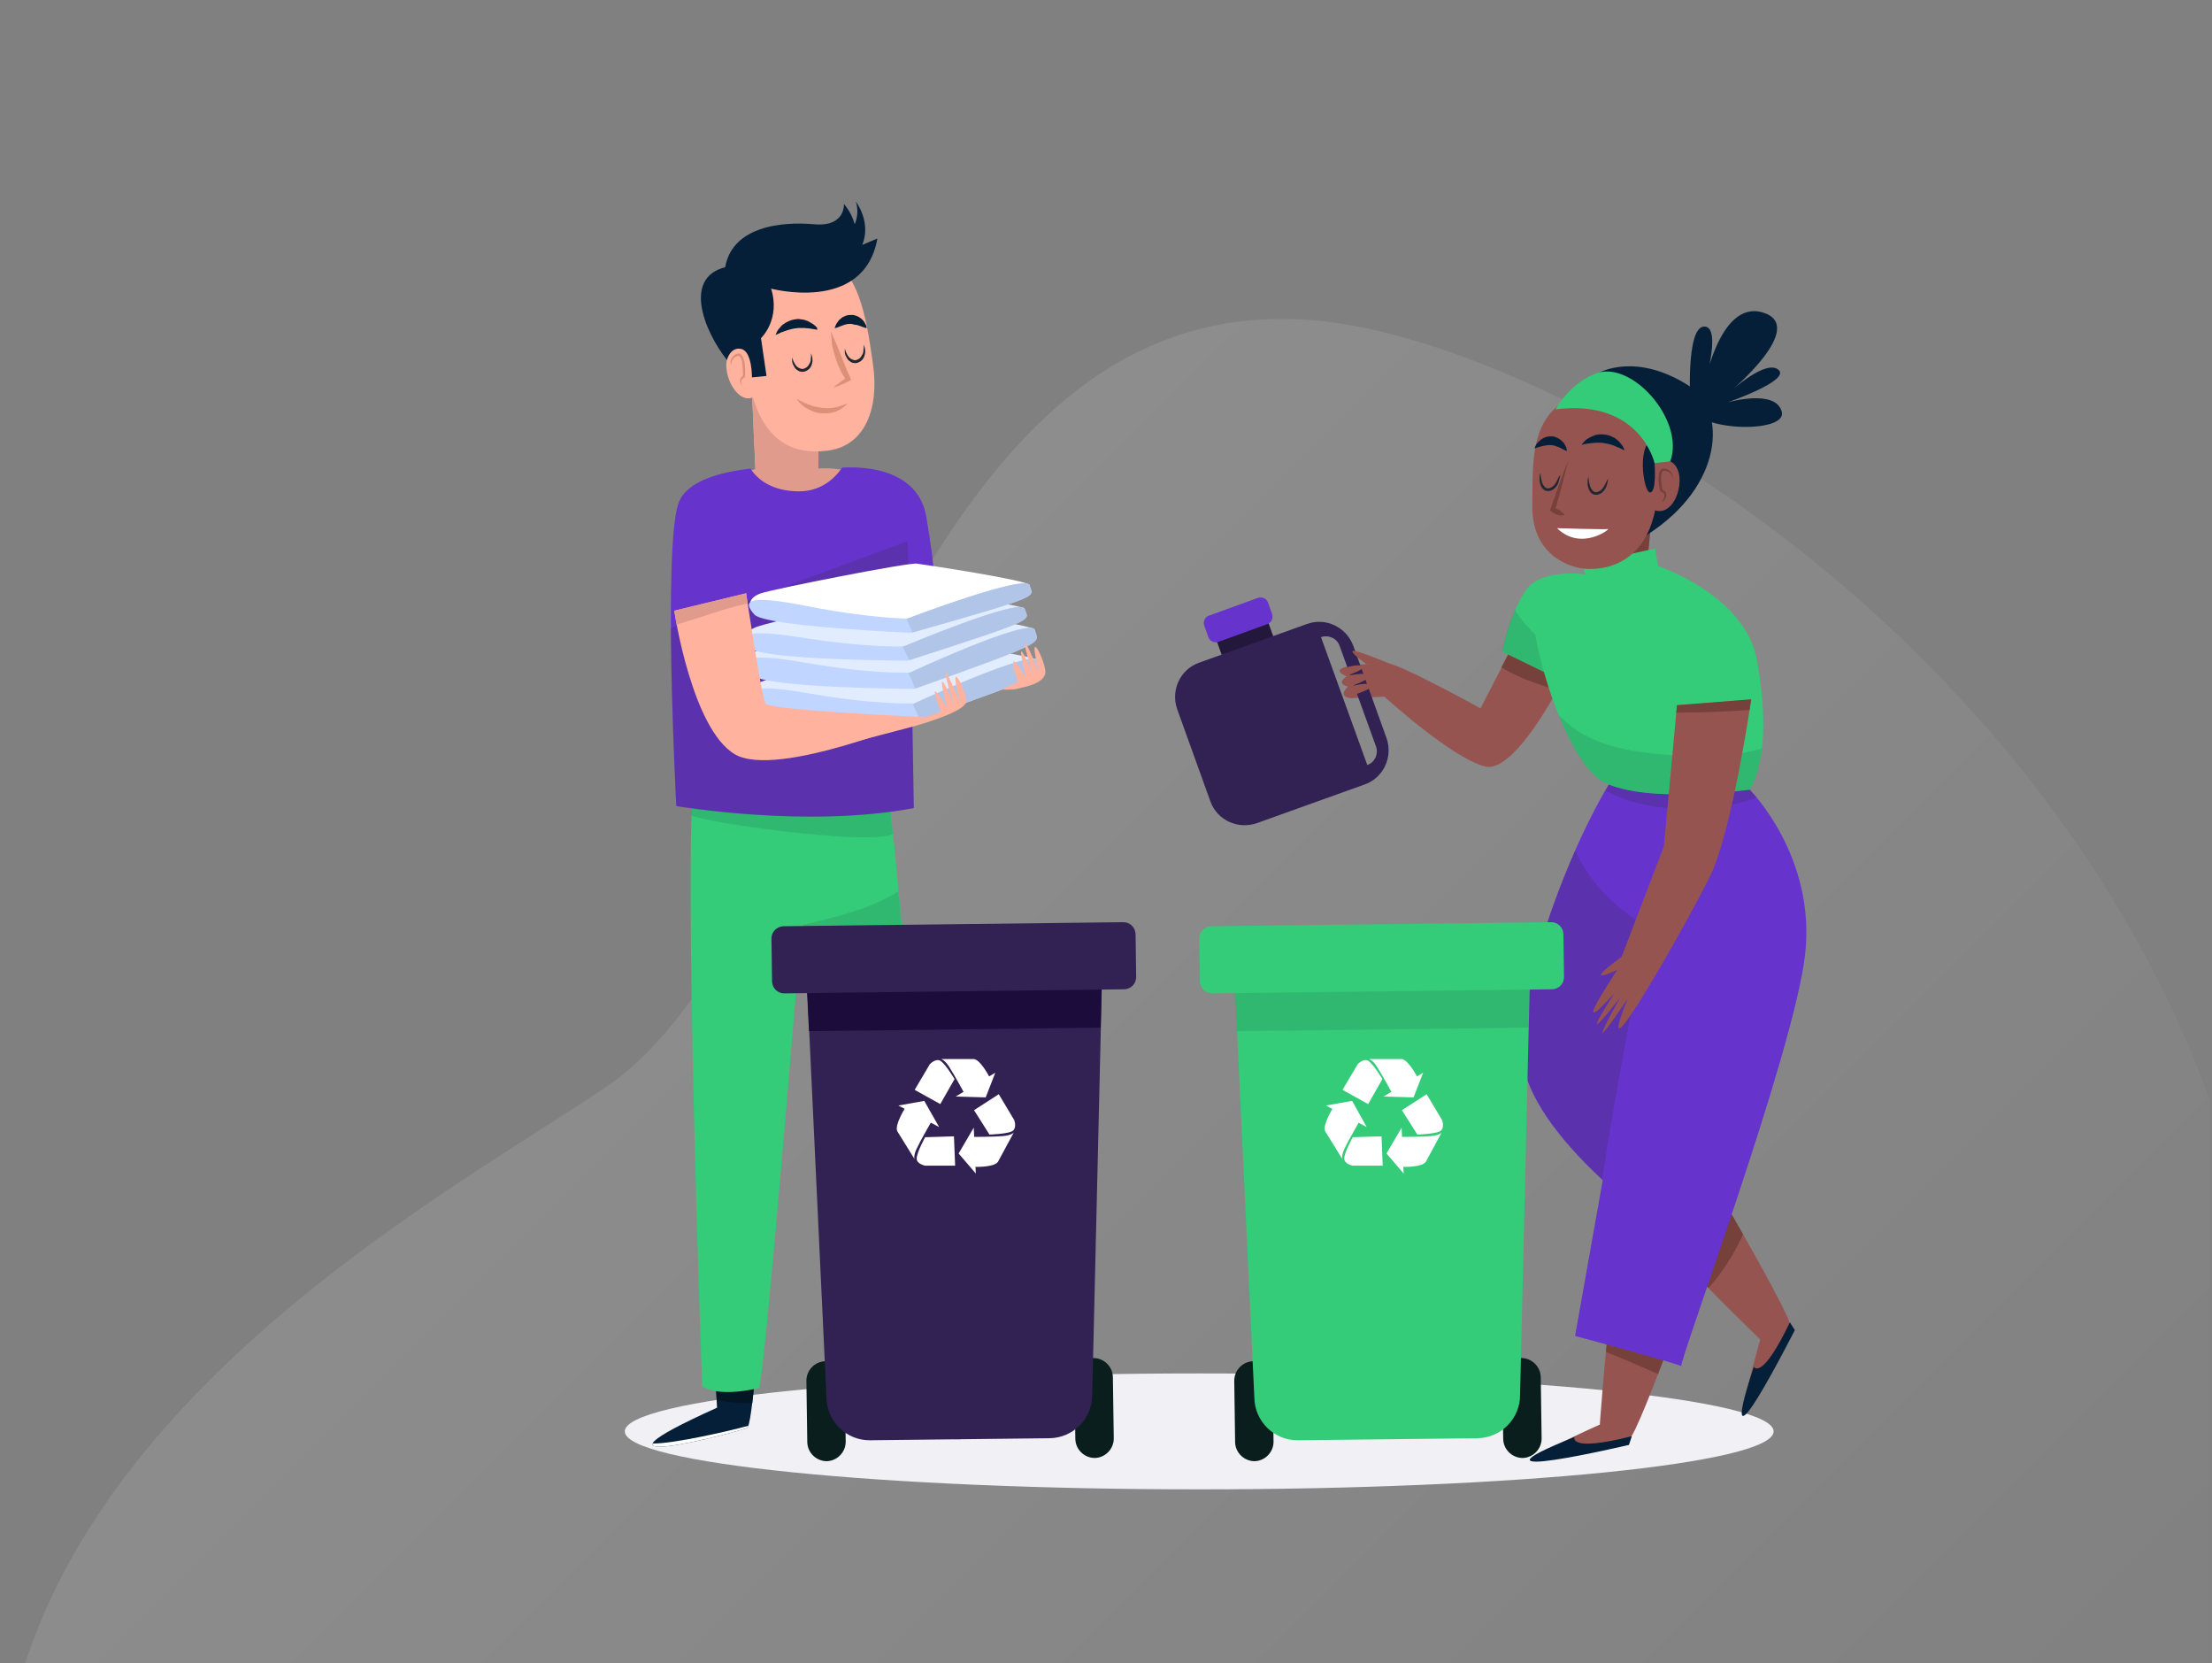<svg xmlns="http://www.w3.org/2000/svg" viewBox="0 0 878 660" width="878" height="660">
	<rect x="0" y="0" width="878" height="660" fill="#808080" stroke="none"/>
	<defs>
		<linearGradient id="grd1" gradientUnits="userSpaceOnUse"  x1="368.5" y1="233.5" x2="867" y2="732">
			<stop offset="0" stop-color="#ffffff"  />
			<stop offset="1" stop-color="#ffffff" stop-opacity="0" />
		</linearGradient>
	</defs>
	<style>
		tspan { white-space:pre }
		.shp0 { opacity: 0.102;fill: url(#grd1) } 
		.shp1 { fill: #f0f0f5 } 
		.shp2 { fill: #965450 } 
		.shp3 { fill: #76413b } 
		.shp4 { fill: #051f38 } 
		.shp5 { fill: #6633cc } 
		.shp6 { opacity: 0.2;fill: #352c38 } 
		.shp7 { fill: #34cb79 } 
		.shp8 { opacity: 0.102;fill: #161826 } 
		.shp9 { fill: #23173b } 
		.shp10 { fill: #322153 } 
		.shp11 { fill: #ffffff } 
		.shp12 { fill: #1f2733 } 
		.shp13 { fill: #091e1d } 
		.shp14 { fill: #041523 } 
		.shp15 { fill: #ffb39f } 
		.shp16 { fill: #e09b8d } 
		.shp17 { fill: #dd9078 } 
		.shp18 { fill: #e1edff } 
		.shp19 { fill: #c0d5ff } 
		.shp20 { fill: #b1c5e8 } 
		.shp21 { fill: #1c0c3b } 
	</style>
	<path id="Layer" fill-rule="evenodd" class="shp0" d="M867.08 740L0.27 740C-10.71 592.2 135.01 499.06 214.18 448.46C224.47 441.89 233.63 436.03 241.18 430.87C274.26 408.23 298.8 358.8 324.89 306.23C372.97 209.37 426.34 101.85 548.23 131.59C655.39 157.8 816.45 269.33 877 436.18L877 713.3C874 722.13 870.69 731.03 867.08 740Z" />
	<path id="Layer" class="shp1" d="M476 545C350.08 545 248 555.3 248 568C248 580.7 350.08 591 476 591C601.92 591 704 580.7 704 568C704 555.3 601.92 545 476 545Z" />
	<path id="Layer" class="shp2" d="M682.38 478.82C682.38 478.82 650.03 571.06 646.57 571.06C643.1 571.06 573.78 592.96 635.01 565.29C635.01 565.29 641.95 464.98 652.34 460.37C662.74 455.76 682.38 478.82 682.38 478.82Z" />
	<path id="Layer" class="shp3" d="M658.12 545.23C668.63 517.9 682.38 478.82 682.38 478.82C682.38 478.82 662.74 455.76 652.34 460.37C645.64 463.37 640.33 506.49 637.44 536.47C644.37 539.23 651.19 542.23 658.12 545.23Z" />
	<path id="Layer" class="shp4" d="M624.96 570.25C624.96 570.25 622.3 576.36 647.72 569.9L646.57 573.36C646.57 573.36 574.94 590.2 624.96 570.25Z" />
	<path id="Layer" class="shp2" d="M662.74 439.73C662.74 439.73 712.76 523.78 710.57 526.44C708.37 529.09 680.65 596.19 698.67 531.51C698.67 531.51 626.12 461.75 629.24 450.8C632.47 439.96 662.74 439.73 662.74 439.73Z" />
	<path id="Layer" class="shp4" d="M696.13 542.35C696.13 542.35 699.13 548.34 710.45 524.71L712.42 527.82C712.3 527.82 679.26 593.54 696.13 542.35Z" />
	<path id="Layer" class="shp3" d="M691.85 489.77C678.45 466.13 662.74 439.73 662.74 439.73C662.74 439.73 632.47 439.96 629.24 450.8C627.16 457.83 656.96 489.65 678.11 511.1C678.22 511.22 686.42 502.11 691.85 489.77Z" />
	<path id="Layer" class="shp5" d="M694.51 313.36C694.51 313.36 663.89 279.35 645.99 300.68C628.08 322.01 600.35 392.34 604.4 421.17C606.82 438.12 623.11 456.22 636.17 468.32L625.19 530.13C625.19 530.13 670.25 542.23 667.36 542.23C665.63 542.23 711.84 418.29 716.46 379.08C721.08 339.88 694.51 313.36 694.51 313.36Z" />
	<path id="Layer" class="shp6" d="M671.06 320.97C679.61 320.86 688.97 319.71 697.17 316.36C695.55 314.4 694.51 313.36 694.51 313.36C694.51 313.36 663.9 279.35 645.99 300.68C643.22 304.02 640.21 308.41 637.21 313.71C647.26 319.24 659.97 321.2 671.06 320.97Z" />
	<path id="Layer" class="shp6" d="M625.19 337.46C612.49 366.4 601.74 402.37 604.4 421.05C606.71 437.89 622.88 455.87 635.94 467.98C640.56 436.62 648.99 393.04 654.08 367.9C641.48 360.75 631.09 350.49 625.19 337.46Z" />
	<path id="Layer" class="shp2" d="M606.13 245.34L587.65 281.08C587.65 281.08 555.3 263.21 550.68 263.21C546.05 263.21 524.11 263.78 534.5 268.4C534.5 268.4 529.88 271.28 535.08 272.43C535.08 272.43 530.46 276.47 536.24 277.04L549.52 276.47C549.52 276.47 576.09 300.68 589.38 304.14C602.66 307.6 624.04 262.63 624.04 262.63L606.13 245.34Z" />
	<path id="Layer" class="shp3" d="M609.13 270.93C612.02 271.97 615.03 273.01 618.03 274.05C621.73 267.59 624.04 262.52 624.04 262.52L606.13 245.22L595.96 264.82C600.01 267.36 604.51 269.32 609.13 270.93Z" />
	<path id="Layer" class="shp7" d="M629.24 228.04C629.24 228.04 611.91 225.16 605.55 234.38C599.2 243.61 596.31 258.6 596.31 258.6L621.15 270.7L629.24 228.04Z" />
	<path id="Layer" class="shp8" d="M619.65 260.67C613.29 255.72 606.01 249.49 601.28 241.99C597.81 250.06 596.2 258.48 596.2 258.48L621.03 270.59L622.54 262.75C621.61 262.17 620.57 261.48 619.65 260.67Z" />
	<path id="Layer" class="shp9" d="M507.7 258.94C508.39 260.79 507.35 262.86 505.5 263.56L491.87 268.51C490.02 269.21 487.94 268.17 487.25 266.32L481.82 251.22C481.13 249.37 482.17 247.3 484.02 246.61L497.65 241.65C499.5 240.96 501.58 241.99 502.27 243.84L507.7 258.94Z" />
	<path id="Layer" fill-rule="evenodd" class="shp10" d="M537.16 256.29L550.33 292.84C552.99 300.34 549.17 308.64 541.66 311.29L498.92 326.62C491.41 329.27 483.09 325.47 480.43 317.98L467.26 281.43C464.61 273.93 468.42 265.63 475.93 262.98L518.67 247.64C526.18 244.88 534.39 248.8 537.16 256.29ZM531.73 256.29C530.69 253.29 527.34 251.79 524.34 252.83L542.71 303.56C545.71 302.53 547.21 299.18 546.17 296.19L531.73 256.29Z" />
	<path id="Layer" class="shp5" d="M504.93 243.61C505.5 245.22 504.69 247.07 503.08 247.64L483.67 254.68C482.05 255.25 480.2 254.45 479.63 252.83L478.01 248.34C477.43 246.72 478.24 244.88 479.86 244.3L499.26 237.27C500.88 236.69 502.73 237.5 503.31 239.11L504.93 243.61Z" />
	<path id="Layer" class="shp2" d="M532.19 265.51C532.19 265.51 539.47 262.98 540.74 264.48C541.9 265.86 534.62 267.94 534.96 268.05C535.2 268.17 542.82 266.44 543.51 268.05C544.21 269.67 535.43 272.55 535.43 272.55C535.43 272.55 543.74 270.24 544.32 271.97C544.9 273.7 535.66 276.24 535.66 276.24L535.2 272.43L534.62 268.05L532.19 265.51Z" />
	<path id="Layer" class="shp2" d="M542.47 263.56C542.47 263.56 536.81 259.75 536.81 258.48C536.7 257.1 551.83 263.44 551.83 263.44L542.47 263.56Z" />
	<path id="Layer" class="shp3" d="M654.08 225.16C652.92 227.24 658.58 178.93 658.58 178.93L632.36 196.57C632.36 196.57 634.67 227.47 631.78 227.58C630.62 227.58 626.12 229.31 621.15 231.16C622.3 236.92 624.62 238.19 626.58 243.72C641.25 243.61 657.2 243.26 666.21 229.89C661.01 228.16 655.58 222.28 654.08 225.16Z" />
	<path id="Layer" class="shp7" d="M629.24 228.04L628.08 224.01L656.96 217.67L658.12 224.58C658.12 224.58 692.78 236.11 697.4 262.06C702.02 288 699.71 304.72 694.51 313.36C694.51 313.36 654.08 319.13 636.75 310.48C619.42 301.83 601.51 237.27 610.75 231.5C619.99 225.74 629.24 228.04 629.24 228.04Z" />
	<path id="Layer" class="shp8" d="M667.01 299.87C653.15 299.07 636.17 297.45 624.62 288.92C622.42 287.31 620.46 285.58 618.61 283.62C623.81 296.41 630.28 307.25 636.75 310.48C654.08 319.13 694.51 313.36 694.51 313.36C696.82 309.56 698.55 304.14 699.36 296.99C688.97 300.11 678.11 300.57 667.01 299.87Z" />
	<path id="Layer" class="shp2" d="M665.63 279.93L695.09 277.62C695.09 277.62 687.58 329.5 678.91 347.38C670.25 365.25 630.39 435.58 645.99 396.38C645.99 396.38 625.77 426.93 643.1 395.8C643.1 395.8 624.04 420.59 640.79 394.07C640.79 394.07 621.15 416.56 641.95 384.85C641.95 384.85 626.35 392.34 643.68 379.66L660.43 335.85L665.63 279.93Z" />
	<path id="Layer" class="shp3" d="M694.39 281.77C694.86 279.12 695.09 277.51 695.09 277.51L665.63 279.81L665.4 282.81C674.99 282.81 684.69 282.35 694.39 281.77Z" />
	<path id="Layer" class="shp4" d="M634.78 147.91C634.78 147.91 649.46 139.38 670.94 153.45C685.15 162.78 684.46 192.65 653.73 212.25C617.22 235.54 634.78 147.91 634.78 147.91Z" />
	<path id="Layer" class="shp2" d="M655.12 163.82C655.12 163.82 638.6 151.02 624.5 157.25C606.71 165.32 608.56 184.11 608.21 200.14C607.75 221.47 624.62 225.51 629.7 225.74C637.21 226.2 667.82 224.35 655.12 163.82Z" />
	<path id="Layer" class="shp2" d="M656.73 183.77C656.73 183.77 657.43 180.54 662.97 183.08C670.02 186.42 666.21 203.25 658.35 202.79C650.38 202.45 656.73 183.77 656.73 183.77Z" />
	<path id="Layer" class="shp4" d="M656.73 183.77C656.73 183.77 657.66 195.3 655 195.41C652.23 195.53 649.34 174.54 656.96 174.54C664.59 174.78 656.73 183.77 656.73 183.77Z" />
	<path id="Layer" class="shp7" d="M656.73 183.77C656.73 183.77 651.07 158.17 617.45 162.44C617.45 162.44 622.3 152.87 632.93 148.37C647.38 142.26 668.98 166.82 662.97 183.08C662.97 183.08 660.2 183.42 656.73 183.77Z" />
	<path id="Layer" class="shp4" d="M670.94 160.13C670.94 160.13 669.09 129.58 676.49 129.58C683.88 129.58 675.91 155.29 675.91 155.29C675.91 155.29 682.03 118.51 699.83 124.04C717.62 129.58 686.89 155.29 686.89 155.29C686.89 155.29 700.98 142.38 705.95 146.76C710.8 151.02 685.73 159.67 685.73 159.67C685.73 159.67 704.79 154.14 707.22 163.36C709.64 172.47 670.37 171.2 670.94 160.13Z" />
	<path id="Layer" class="shp4" d="M609.13 177.89C609.13 177.89 609.13 177.66 609.37 177.2C609.6 176.74 609.83 176.16 610.4 175.58C610.98 175.01 611.68 174.31 612.6 173.85C612.83 173.74 613.06 173.62 613.41 173.51C613.64 173.39 613.99 173.28 614.22 173.28C614.56 173.28 614.79 173.16 615.14 173.16L616.07 173.16C616.64 173.16 617.22 173.39 617.8 173.62C618.38 173.85 618.84 174.08 619.3 174.43C619.76 174.78 620.11 175.12 620.46 175.47C620.8 175.81 621.03 176.16 621.15 176.51C621.26 176.62 621.38 176.85 621.38 176.97C621.5 177.08 621.5 177.31 621.61 177.43C621.73 177.77 621.84 178 621.84 178.23C621.96 178.7 621.96 178.93 621.96 178.93C621.96 178.93 621.73 178.81 621.26 178.7C621.03 178.58 620.8 178.47 620.57 178.35C620.34 178.23 619.99 178.12 619.65 177.89C619.3 177.77 619.07 177.54 618.72 177.43C618.38 177.31 618.03 177.2 617.68 177.08C617.34 176.97 616.99 176.85 616.64 176.74C616.3 176.74 615.95 176.62 615.6 176.62L615.14 176.62C615.03 176.62 614.79 176.62 614.56 176.62C614.22 176.62 613.87 176.74 613.52 176.74C613.18 176.85 612.83 176.85 612.49 176.97C612.14 177.08 611.79 177.08 611.45 177.2C610.75 177.43 610.17 177.54 609.83 177.66C609.48 177.89 609.13 177.89 609.13 177.89Z" />
	<path id="Layer" class="shp11" d="M618.03 209.59C618.03 209.59 636.98 210.17 638.25 209.94C639.4 209.71 627.62 218.94 618.03 209.59Z" />
	<path id="Layer" class="shp12" d="M619.3 188.5C619.3 188.5 619.3 188.73 619.18 189.19C619.07 189.65 618.95 190.22 618.72 191.03C618.61 191.38 618.49 191.84 618.26 192.19C618.14 192.42 618.03 192.65 617.91 192.76C617.8 192.99 617.57 193.22 617.45 193.34C617.11 193.68 616.76 194.14 616.18 194.38C616.07 194.49 615.95 194.49 615.72 194.61L615.37 194.72C615.14 194.84 614.79 194.84 614.45 194.84C613.87 194.84 613.18 194.72 612.72 194.26C612.25 193.92 611.91 193.45 611.68 192.88C611.45 192.42 611.33 191.95 611.21 191.49C611.1 191.03 611.1 190.57 611.1 190.22C611.1 189.42 611.1 188.84 611.21 188.38C611.33 187.92 611.45 187.69 611.45 187.69C611.45 187.69 611.45 188.73 611.79 190.22C611.91 190.92 612.14 191.84 612.6 192.53C612.83 192.88 613.06 193.22 613.41 193.45C613.75 193.68 614.1 193.8 614.45 193.8C614.68 193.8 614.79 193.8 615.03 193.68L615.37 193.57C615.37 193.57 615.49 193.45 615.6 193.45C615.95 193.34 616.3 192.99 616.64 192.76C616.99 192.42 617.22 192.07 617.45 191.72C617.68 191.38 617.91 191.03 618.03 190.69C618.38 190 618.61 189.42 618.84 189.07C619.18 188.73 619.3 188.5 619.3 188.5Z" />
	<path id="Layer" class="shp12" d="M638.36 190C638.36 190 638.36 190.22 638.25 190.69C638.13 191.15 638.02 191.72 637.79 192.53C637.67 192.88 637.55 193.34 637.32 193.68C637.21 193.92 637.09 194.14 636.98 194.26C636.86 194.49 636.63 194.72 636.51 194.84C636.17 195.18 635.82 195.64 635.24 195.88C635.13 195.99 635.01 195.99 634.78 196.11L634.43 196.22C634.2 196.34 633.86 196.34 633.51 196.34C632.93 196.34 632.24 196.22 631.78 195.76C631.32 195.41 630.97 194.95 630.74 194.38C630.51 193.92 630.39 193.45 630.28 192.99C630.16 192.53 630.16 192.07 630.16 191.72C630.16 190.92 630.16 190.34 630.28 189.88C630.39 189.42 630.51 189.19 630.51 189.19C630.51 189.19 630.51 190.22 630.85 191.72C630.97 192.42 631.2 193.34 631.66 194.03C631.89 194.38 632.13 194.72 632.47 194.95C632.82 195.18 633.16 195.3 633.51 195.3C633.74 195.3 633.86 195.3 634.09 195.18L634.43 195.07C634.43 195.07 634.55 194.95 634.67 194.95C635.01 194.84 635.36 194.49 635.71 194.26C636.05 193.92 636.28 193.57 636.51 193.22C636.75 192.88 636.98 192.53 637.09 192.19C637.44 191.49 637.67 190.92 637.9 190.57C638.25 190.22 638.36 190 638.36 190Z" />
	<path id="Layer" class="shp3" d="M659.39 199.56C659.74 199.1 659.97 198.76 660.2 198.3C660.43 197.83 660.54 197.37 660.66 196.91C660.66 196.68 660.66 196.45 660.66 196.22C660.66 196.11 660.54 195.99 660.54 195.99C660.54 195.88 660.43 195.76 660.31 195.76C660.2 195.64 660.2 195.64 660.08 195.53L659.85 195.3C659.74 195.18 659.62 195.18 659.5 195.18L659.16 195.07L658.93 194.95L658.93 194.72C658.58 193.45 658.47 192.3 658.35 191.03C658.23 190.46 658.23 189.76 658.35 189.19C658.35 188.5 658.47 187.92 658.7 187.23C658.81 186.88 659.04 186.54 659.39 186.31C659.74 186.07 660.2 185.84 660.54 185.96C661.01 185.96 661.24 186.07 661.59 186.19C661.93 186.31 662.28 186.42 662.51 186.65C662.74 186.88 663.09 187.11 663.2 187.34C663.43 187.57 663.55 187.92 663.66 188.15C663.89 188.73 664.01 189.42 663.89 190C663.78 189.42 663.66 188.84 663.32 188.26C663.2 188.03 662.97 187.8 662.74 187.57C662.51 187.34 662.28 187.23 662.05 187.11C661.82 187 661.59 186.88 661.24 186.88C661.01 186.88 660.66 186.77 660.43 186.77C659.97 186.77 659.74 187.11 659.62 187.57C659.27 188.61 659.39 189.76 659.39 190.92C659.5 192.07 659.62 193.34 659.85 194.49L659.62 194.15L659.97 194.38C660.08 194.49 660.2 194.49 660.31 194.61L660.66 194.84C660.78 194.95 660.89 195.07 661.01 195.18C661.12 195.3 661.24 195.41 661.24 195.64C661.35 195.76 661.35 195.99 661.35 196.11C661.47 196.45 661.35 196.68 661.35 197.03C661.24 197.6 660.89 198.07 660.54 198.53C660.2 198.87 659.74 199.33 659.39 199.56Z" />
	<path id="Layer" class="shp3" d="M621.03 204.41C620.46 204.52 619.99 204.52 619.53 204.52C619.07 204.52 618.61 204.41 618.26 204.29C617.8 204.18 617.45 203.95 617.11 203.83C616.88 203.72 616.76 203.6 616.53 203.49C616.3 203.37 616.18 203.25 615.95 203.14L615.26 202.56L615.37 202.1C616.53 198.76 617.68 195.53 618.84 192.3C619.99 189.07 621.26 185.73 622.54 182.5C621.73 185.84 620.8 189.3 619.99 192.65C619.07 195.99 618.15 199.33 617.22 202.68L616.76 201.64C616.99 201.64 617.22 201.75 617.45 201.75C617.68 201.75 617.91 201.87 618.03 201.99C618.38 202.1 618.84 202.33 619.18 202.56C619.53 202.79 619.88 203.14 620.23 203.49C620.46 203.6 620.8 203.95 621.03 204.41Z" />
	<path id="Layer" class="shp4" d="M627.85 176.5C627.85 176.5 627.97 176.16 628.31 175.81C628.54 175.58 628.66 175.35 629 175.01C629.35 174.78 629.58 174.43 630.04 174.2C630.39 173.97 630.85 173.62 631.43 173.39C631.89 173.16 632.47 172.93 633.05 172.7C633.63 172.58 634.32 172.35 635.01 172.35C635.36 172.35 635.71 172.35 636.05 172.35L637.09 172.47C637.79 172.47 638.48 172.82 639.06 172.93C639.63 173.16 640.21 173.51 640.79 173.74C641.37 174.08 641.83 174.43 642.18 174.78C642.64 175.12 642.98 175.58 643.22 175.93C643.56 176.27 643.79 176.62 644.02 176.97C644.25 177.31 644.37 177.66 644.49 177.89C644.72 178.35 644.83 178.7 644.83 178.7C644.83 178.7 644.49 178.58 644.02 178.35C643.79 178.23 643.45 178.12 643.1 177.89C642.75 177.66 642.41 177.54 641.95 177.43C641.6 177.31 641.14 177.08 640.67 176.85C640.21 176.74 639.75 176.5 639.29 176.39C638.83 176.27 638.36 176.16 637.9 176.04C637.44 176.04 636.98 175.81 636.4 175.81L635.71 175.7L635.01 175.7C634.55 175.7 633.97 175.7 633.51 175.7C633.05 175.7 632.59 175.7 632.13 175.81C631.66 175.81 631.2 175.93 630.74 175.93C629.93 176.04 629.12 176.16 628.66 176.27C628.2 176.5 627.85 176.5 627.85 176.5Z" />
	<path id="Layer" class="shp13" d="M611.91 570.83C611.91 574.98 608.56 578.43 604.4 578.55C600.24 578.55 596.77 575.21 596.66 571.06L596.31 546.61C596.31 542.46 599.66 539 603.82 538.89C607.98 538.89 611.45 542.23 611.56 546.38L611.91 570.83Z" />
	<path id="Layer" class="shp13" d="M505.5 572.1C505.5 576.25 502.15 579.7 498 579.82C493.84 579.82 490.37 576.48 490.25 572.33L489.91 547.88C489.91 543.73 493.26 540.27 497.42 540.16C501.58 540.16 505.04 543.5 505.16 547.65L505.5 572.1Z" />
	<path id="Layer" class="shp7" d="M603.36 553.41C603.47 562.87 595.85 570.6 586.38 570.71L515.21 571.52C505.74 571.63 498 564.02 497.88 554.57L490.25 392.92C490.14 383.47 497.76 375.74 507.24 375.63L589.84 374.59C599.31 374.47 607.05 382.08 607.17 391.54L603.36 553.41Z" />
	<path id="Layer" class="shp8" d="M606.71 407.79L607.05 391.77C606.94 382.31 599.2 374.7 589.73 374.82L507.12 375.86C497.65 375.97 490.02 383.7 490.14 393.15L490.95 409.18L606.71 407.79Z" />
	<path id="Layer" class="shp7" d="M620.8 387.73C620.8 390.38 618.72 392.46 616.07 392.57L481.13 394.19C478.47 394.19 476.39 392.11 476.27 389.46L476.04 372.4C476.04 369.75 478.12 367.67 480.78 367.55L615.72 365.94C618.38 365.94 620.46 368.02 620.57 370.67L620.8 387.73Z" />
	<path id="Layer" class="shp11" d="M549.17 435.12L564.89 425.67L561.07 435.46L549.17 435.12Z" />
	<path id="Layer" class="shp11" d="M543.28 420.25C543.28 420.25 544.55 420.25 546.52 423.24C548.48 426.24 552.87 434.31 552.87 434.31L560.84 430.74L562.69 427.63C562.69 427.63 559.23 420.71 556.45 420.25L543.28 420.25Z" />
	<path id="Layer" class="shp11" d="M538.89 422.32C538.89 422.32 541.32 419.67 543.28 421.05C545.25 422.44 548.71 428.2 548.71 428.2L543.05 438.12L532.88 432.47L538.89 422.32Z" />
	<path id="Layer" class="shp11" d="M556.34 447.46L557.15 465.67L550.33 457.72L556.34 447.46Z" />
	<path id="Layer" class="shp11" d="M572.28 449.3C572.28 449.3 571.7 450.45 568.12 450.8C564.54 451.15 555.3 451.15 555.3 451.15L554.6 459.91L556.45 463.02C556.45 463.02 564.19 463.37 565.93 461.06L572.28 449.3Z" />
	<path id="Layer" class="shp11" d="M572.4 444.46C572.4 444.46 573.67 447.8 571.47 448.95C569.39 449.99 562.58 450.22 562.58 450.22L556.45 440.54L566.27 434.2L572.4 444.46Z" />
	<path id="Layer" class="shp11" d="M542.47 447.23L526.3 438.69L536.7 436.85L542.47 447.23Z" />
	<path id="Layer" class="shp11" d="M532.88 460.02C532.88 460.02 532.19 458.99 533.69 455.76C535.2 452.53 539.82 444.57 539.82 444.57L532.65 439.62L529.07 439.73C529.07 439.73 524.91 446.3 525.95 448.84L532.88 460.02Z" />
	<path id="Layer" class="shp11" d="M536.93 462.56C536.93 462.56 533.35 461.87 533.58 459.56C533.69 457.14 536.93 451.26 536.93 451.26L548.37 450.92L548.83 462.56L536.93 462.56Z" />
	<path id="Layer" class="shp4" d="M301.25 525.17C301.25 525.17 298.71 565.87 296.51 566.67C288.08 569.56 224.42 585.7 284.61 558.6L282.99 528.97L301.25 525.17Z" />
	<path id="Layer" class="shp14" d="M298.59 556.76C300.09 544.42 301.25 525.17 301.25 525.17L282.99 528.97L284.5 555.38C289 556.64 294.2 556.76 298.59 556.76Z" />
	<path id="Layer" class="shp11" d="M259.08 572.79C257.23 577.28 290.5 568.75 296.51 566.67C296.63 566.56 296.86 566.33 297.09 565.75C289.58 567.83 266.82 573.02 259.08 572.79Z" />
	<path id="Layer" class="shp4" d="M340.18 522.98C340.18 522.98 343.53 563.68 345.84 564.37C354.39 567.14 418.28 582.01 357.51 556.07L358.55 526.44L340.18 522.98Z" />
	<path id="Layer" class="shp14" d="M343.53 554.45C341.8 542.23 340.18 522.98 340.18 522.98L358.55 526.44L357.63 552.84C353.12 554.22 347.92 554.34 343.53 554.45Z" />
	<path id="Layer" class="shp11" d="M383.39 569.79C385.35 574.28 351.85 566.33 345.84 564.37C345.61 564.37 345.5 564.02 345.26 563.45C352.77 565.52 375.65 570.25 383.39 569.79Z" />
	<path id="Layer" class="shp7" d="M351.39 303.22C351.39 303.22 368.02 437.31 364.67 545.81C364.67 545.81 344.8 551.34 339.6 547.31C335.1 521.59 335.68 471.55 328.97 434.43C322.62 399.38 320.08 370.67 320.08 370.67L318 368.36C318 368.36 304.37 537.85 301.36 550.76C284.15 554.8 278.72 550.07 278.72 550.07C278.72 550.07 270.86 338.04 275.71 303.79C281.95 259.06 351.39 303.22 351.39 303.22Z" />
	<path id="Layer" class="shp8" d="M354.39 331C352.66 313.71 351.27 303.33 351.27 303.33C351.27 303.33 281.95 259.17 275.6 303.91C275.02 308.06 274.67 314.86 274.33 323.51C279.53 326.39 344.45 335.62 354.39 331Z" />
	<path id="Layer" class="shp8" d="M318.81 366.98C319.62 376.09 323.77 405.49 328.97 434.43C335.68 471.67 335.1 521.59 339.6 547.31C344.8 551.34 364.67 545.81 364.67 545.81C366.64 479.05 361.21 402.61 356.59 353.72C345.61 360.64 331.63 363.98 318.81 366.98Z" />
	<path id="Layer" class="shp15" d="M324.7 185.96C324.81 171.89 325.86 153.33 325.86 153.33L298.13 145.72C298.13 145.72 299.05 170.86 299.86 186.19C287.27 190.46 272.94 198.53 272.94 198.53L325.28 211.79L343.88 193.8C343.88 193.8 334.52 189.07 324.7 185.96Z" />
	<path id="Layer" class="shp16" d="M324.7 185.96C324.81 171.89 325.86 153.33 325.86 153.33L298.13 145.72C298.13 145.72 299.05 170.86 299.86 186.19C287.27 190.46 272.94 198.53 272.94 198.53L325.28 211.79L350 190.57C350 190.57 334.63 184.81 324.7 185.96Z" />
	<path id="Layer" class="shp15" d="M295.7 119.09C295.7 119.09 302.98 95.57 322.16 99.25C341.34 102.94 344.11 127.96 346.54 144.8C348.96 161.75 343.53 176.97 328.51 178.81C315.46 180.43 292.7 177.89 295.7 119.09Z" />
	<path id="Layer" class="shp15" d="M296.63 138.8C296.63 138.8 295.47 135.69 290.73 139.15C284.73 143.53 290.85 159.67 298.13 157.94C305.41 156.21 296.63 138.8 296.63 138.8Z" />
	<path id="Layer" class="shp4" d="M289.93 105.6C290.39 105.48 299.4 104.79 293.39 105.37C298.94 111.36 298.36 112.86 305.98 114.24C310.03 126.7 302.06 134.19 302.06 134.19L304.25 149.18L298.47 149.76C298.47 149.76 298.59 139.38 294.2 138.46C289.81 137.53 288.54 142.84 288.54 142.84C279.41 131.31 270.17 108.71 289.93 105.6Z" />
	<path id="Layer" class="shp4" d="M342.26 97.18C345.96 88.07 339.72 80 339.72 80C340.76 83.34 340.3 86.46 339.26 88.99C338.56 86.46 337.29 83.69 334.98 80.92C334.98 80.92 335.68 90.15 323.08 88.99C310.49 87.84 288.42 89.57 287.5 109.06C286.46 128.54 305.29 114.36 305.29 114.36C305.29 114.36 342.84 124.85 348.27 94.64L342.26 97.18Z" />
	<path id="Layer" class="shp4" d="M324.47 130.85C324.47 130.85 324.12 130.85 323.66 130.73C323.08 130.62 322.39 130.5 321.58 130.39C321.12 130.27 320.77 130.27 320.31 130.27C319.85 130.16 319.39 130.16 318.92 130.16C318.46 130.16 318 130.16 317.42 130.16C317.19 130.16 316.96 130.16 316.73 130.16L316.04 130.27C315.57 130.27 315.11 130.39 314.53 130.5C314.07 130.62 313.61 130.73 313.15 130.85C312.69 130.96 312.22 131.19 311.76 131.31C311.3 131.42 310.95 131.65 310.49 131.77C310.14 131.89 309.68 132 309.45 132.23C309.1 132.35 308.87 132.46 308.64 132.58C308.18 132.81 307.83 132.92 307.83 132.92C307.83 132.92 307.95 132.58 308.18 132.12C308.3 131.89 308.41 131.54 308.64 131.19C308.87 130.85 309.1 130.5 309.45 130.16C309.8 129.81 310.03 129.35 310.49 129C310.95 128.66 311.41 128.31 311.99 127.97C312.57 127.73 313.15 127.39 313.73 127.16C314.42 126.93 315 126.81 315.69 126.7L316.73 126.58C317.07 126.58 317.42 126.58 317.77 126.7C318.12 126.7 318.46 126.81 318.69 126.81C319.04 126.93 319.27 126.93 319.62 127.04C320.19 127.27 320.77 127.39 321.23 127.73C321.7 127.97 322.16 128.31 322.62 128.54C322.97 128.77 323.31 129.12 323.66 129.35C323.89 129.58 324.12 129.93 324.35 130.04C324.24 130.5 324.47 130.85 324.47 130.85Z" />
	<path id="Layer" class="shp4" d="M343.99 130.27C343.99 130.27 343.76 130.15 343.3 130.04C342.84 129.92 342.26 129.69 341.68 129.46C341.34 129.35 340.99 129.23 340.64 129.12C340.3 129 339.95 128.89 339.6 128.89C339.26 128.89 338.91 128.77 338.56 128.66C338.45 128.66 338.22 128.66 338.1 128.54L337.64 128.54C337.29 128.43 336.95 128.66 336.6 128.54C336.25 128.66 335.91 128.66 335.56 128.77C335.21 128.89 334.87 129 334.52 129.12C334.17 129.23 333.83 129.35 333.6 129.46C333.25 129.58 332.9 129.69 332.67 129.81C332.44 129.92 332.21 130.04 331.98 130.04C331.52 130.15 331.29 130.27 331.29 130.27C331.29 130.27 331.29 130.04 331.52 129.58C331.63 129.35 331.63 129.12 331.86 128.77C331.98 128.43 332.21 128.19 332.44 127.85C332.67 127.5 332.9 127.16 333.25 126.81C333.6 126.47 334.06 126.23 334.4 125.89C334.87 125.66 335.44 125.43 335.91 125.2C336.48 125.08 337.06 124.97 337.64 124.97C337.99 124.97 338.22 124.97 338.56 124.97C338.91 124.97 339.14 125.08 339.37 125.2C339.6 125.2 339.95 125.31 340.18 125.43C340.41 125.54 340.64 125.66 340.87 125.77C341.8 126.35 342.49 126.93 342.95 127.62C343.42 128.31 343.65 128.89 343.88 129.35C343.99 130.04 343.99 130.27 343.99 130.27Z" />
	<path id="Layer" class="shp17" d="M329.78 131.54C330.48 133.04 331.17 134.65 331.86 136.15C332.21 136.96 332.44 137.65 332.79 138.46L333.71 140.76L334.63 143.07C334.98 143.88 335.21 144.57 335.56 145.37L336.02 146.53C336.14 146.87 336.37 147.33 336.48 147.68C336.83 148.37 337.18 149.06 337.52 149.87L337.87 150.79L337.18 151.14C336.14 151.6 335.1 152.18 333.94 152.64C332.9 153.1 331.75 153.56 330.59 153.91C331.52 153.1 332.44 152.41 333.37 151.72C334.29 151.02 335.33 150.33 336.25 149.64L335.91 150.91C335.44 150.22 334.98 149.41 334.52 148.72C334.06 148.03 333.71 147.22 333.37 146.41L332.79 145.26L332.32 144.11C332.09 143.3 331.75 142.49 331.52 141.68L330.82 139.26C330.59 138.46 330.48 137.65 330.25 136.84C330.13 135 329.9 133.27 329.78 131.54Z" />
	<path id="Layer" class="shp17" d="M296.28 154.6C295.82 154.37 295.36 154.02 295.01 153.56C294.66 153.21 294.2 152.75 293.97 152.18C293.85 151.95 293.74 151.6 293.74 151.25C293.74 151.14 293.74 150.91 293.74 150.79C293.74 150.68 293.85 150.45 293.85 150.33C293.97 149.99 294.2 149.76 294.43 149.53C294.55 149.41 294.66 149.29 294.78 149.18L295.12 148.95L294.89 149.29C294.89 148.03 294.89 146.76 294.78 145.6C294.66 144.34 294.55 143.07 294.08 142.03C293.97 141.8 293.85 141.57 293.62 141.45C293.51 141.34 293.28 141.22 293.05 141.22C292.93 141.22 292.81 141.22 292.7 141.34C292.58 141.34 292.35 141.45 292.24 141.45C292 141.57 291.77 141.68 291.54 141.92C291.31 142.15 291.08 142.26 290.96 142.49C290.85 142.72 290.62 142.95 290.5 143.3C290.27 143.88 290.16 144.45 290.16 145.14C289.93 144.57 289.93 143.88 290.04 143.18C290.04 142.84 290.16 142.49 290.39 142.26C290.5 141.92 290.73 141.68 290.96 141.45L291.31 141.11L291.77 140.76C291.89 140.65 292.12 140.65 292.24 140.53C292.35 140.42 292.58 140.42 292.81 140.3C293.28 140.19 293.74 140.3 294.08 140.65C294.43 140.88 294.66 141.22 294.78 141.57C295.12 142.26 295.24 142.84 295.47 143.53C295.59 144.22 295.7 144.8 295.7 145.49C295.82 146.76 295.82 148.03 295.7 149.41L295.7 149.64L295.47 149.76C295.24 149.87 295.01 149.99 294.89 150.22C294.78 150.33 294.55 150.56 294.43 150.68C294.31 150.79 294.31 150.91 294.31 151.02C294.31 151.14 294.2 151.25 294.2 151.37C294.2 151.6 294.2 151.83 294.2 152.06C294.31 152.52 294.55 152.98 294.89 153.45C295.59 153.91 295.93 154.25 296.28 154.6Z" />
	<path id="Layer" class="shp12" d="M314.42 141.8C314.42 141.8 314.53 142.03 314.65 142.49C314.76 142.72 314.76 142.95 314.88 143.18C315 143.41 315.11 143.76 315.34 144.11C315.46 144.45 315.8 144.68 315.92 145.03C316.04 145.14 316.15 145.26 316.38 145.49C316.5 145.6 316.61 145.72 316.84 145.84C317.19 146.07 317.54 146.18 317.88 146.3C318.11 146.3 318.23 146.41 318.46 146.41C318.69 146.41 318.81 146.41 319.04 146.3L319.62 146.07L320.19 145.72C320.54 145.49 320.77 145.14 321 144.8C321.23 144.45 321.35 144.11 321.58 143.76C321.7 143.41 321.81 143.07 321.81 142.61C321.81 142.26 321.81 141.92 321.93 141.68C321.93 141.34 321.93 141.11 321.93 140.88C321.93 140.42 321.93 140.19 321.93 140.19C321.93 140.19 322.04 140.42 322.16 140.88C322.27 141.11 322.27 141.34 322.39 141.68C322.39 142.03 322.5 142.38 322.5 142.72C322.5 143.07 322.5 143.53 322.39 143.99C322.27 144.45 322.16 144.91 321.93 145.37C321.7 145.84 321.35 146.3 320.89 146.64L320.19 147.1C319.96 147.22 319.62 147.33 319.38 147.45C319.15 147.45 318.81 147.56 318.46 147.56C318.23 147.56 317.88 147.45 317.65 147.45C317.07 147.33 316.61 146.99 316.15 146.64C315.69 146.3 315.46 145.84 315.23 145.49C315 145.03 314.76 144.68 314.65 144.34C314.53 143.99 314.42 143.64 314.42 143.3C314.42 142.95 314.42 142.72 314.42 142.49C314.42 142.03 314.42 141.8 314.42 141.8Z" />
	<path id="Layer" class="shp12" d="M335.33 138.34C335.33 138.34 335.44 138.57 335.56 139.03C335.68 139.26 335.68 139.49 335.79 139.72C335.91 139.96 336.02 140.3 336.25 140.65C336.37 140.99 336.71 141.22 336.83 141.57C336.95 141.68 337.06 141.8 337.29 142.03C337.41 142.15 337.52 142.26 337.75 142.38C338.1 142.61 338.45 142.72 338.8 142.84C339.03 142.84 339.14 142.95 339.37 142.95C339.6 142.95 339.72 142.95 339.95 142.84L340.53 142.61L341.11 142.26C341.45 142.03 341.68 141.68 341.91 141.34C342.14 140.99 342.26 140.65 342.49 140.3C342.61 139.96 342.72 139.61 342.72 139.15C342.72 138.8 342.72 138.46 342.84 138.23C342.84 137.88 342.84 137.65 342.84 137.42C342.84 136.96 342.84 136.73 342.84 136.73C342.84 136.73 342.95 136.96 343.07 137.42C343.19 137.65 343.19 137.88 343.3 138.23C343.3 138.57 343.42 138.92 343.42 139.26C343.42 139.61 343.42 140.07 343.3 140.53C343.19 140.99 343.07 141.45 342.84 141.92C342.61 142.38 342.26 142.84 341.8 143.18L341.11 143.64C340.87 143.76 340.53 143.88 340.3 143.99C340.06 143.99 339.72 144.11 339.37 144.11C339.14 144.11 338.8 143.99 338.56 143.99C337.99 143.88 337.52 143.53 337.06 143.18C336.6 142.84 336.37 142.38 336.14 142.03C335.91 141.57 335.68 141.22 335.56 140.88C335.44 140.53 335.33 140.19 335.33 139.84C335.33 139.49 335.33 139.26 335.33 139.03C335.33 138.57 335.33 138.34 335.33 138.34Z" />
	<path id="Layer" class="shp17" d="M316.24 158.1C316.24 158.1 316.12 158.1 316.24 158.22C316.35 158.33 316.58 158.45 316.81 158.56C317.28 158.91 318.08 159.26 319.01 159.72C319.93 160.18 321.09 160.64 322.24 160.99C322.82 161.22 323.51 161.33 324.09 161.45C324.67 161.56 325.36 161.68 326.06 161.79C327.33 161.91 328.6 162.02 329.87 161.91C331.14 161.79 332.18 161.56 333.22 161.22C334.14 160.87 334.95 160.64 335.53 160.41C336.11 160.18 336.45 160.06 336.45 160.06C336.45 160.06 336.22 160.41 335.76 160.76C335.3 161.22 334.61 161.79 333.68 162.37C332.76 162.95 331.49 163.52 330.1 163.75C328.71 164.1 327.21 164.1 325.71 163.98C325.02 163.87 324.21 163.75 323.51 163.52C322.82 163.29 322.13 163.06 321.55 162.72C320.28 162.14 319.24 161.45 318.43 160.76C317.62 160.06 316.93 159.37 316.58 158.8C316.35 158.56 316.24 158.33 316.24 158.1C316.12 158.1 316.12 158.22 316.24 158.1Z" />
	<path id="Layer" class="shp5" d="M334.29 185.61C334.29 185.61 363.87 182.5 367.68 205.1C371.49 227.81 371.14 233.92 371.14 233.92L342.26 229.66L334.29 185.61Z" />
	<path id="Layer" class="shp5" d="M359.24 203.83C357.51 189.42 342.84 186.3 334.29 185.61C330.48 190.92 325.16 194.72 317.88 194.95C309.56 195.18 301.94 192.3 297.9 185.96C284.96 187.46 272.13 191.15 269.24 199.91C263.12 218.36 268.44 319.82 268.44 319.82C268.44 319.82 320.19 328.7 362.71 320.63C362.59 320.74 361.55 223.08 359.24 203.83Z" />
	<path id="Layer" class="shp6" d="M266.24 249.26C266.47 282.69 268.44 319.94 268.44 319.94C268.44 319.94 320.19 328.81 362.71 320.74C362.71 320.74 361.9 246.61 360.17 214.78C328.86 226.43 297.55 237.96 266.24 249.26Z" />
	<path id="Layer" class="shp18" d="M298.13 276.01C298.13 276.01 296.97 272.66 302.29 270.47C307.6 268.28 362.36 253.99 365.83 254.45C369.29 254.91 411.69 259.98 412.39 262.29C413.08 264.59 361.67 281.2 361.67 281.2L298.13 276.01Z" />
	<path id="Layer" class="shp19" d="M364.56 285.58C364.56 285.58 304.6 285.35 299.98 279.93C295.36 274.51 295.24 270.59 321.46 275.2C347.69 279.81 362.82 279.12 362.82 279.12C362.82 279.12 410.88 256.75 412.5 262.17C414 267.71 419.09 266.32 364.56 285.58Z" />
	<path id="Layer" class="shp20" d="M412.39 262.29C410.88 256.87 362.71 279.24 362.71 279.24C362.71 279.24 362.59 279.24 362.25 279.24C363.29 281.31 364.1 283.27 365.02 285.46C419.09 266.32 414 267.71 412.39 262.29Z" />
	<path id="Layer" class="shp18" d="M296.39 263.67C296.39 263.67 295.24 260.33 300.55 258.14C305.87 255.94 360.63 241.65 364.09 242.11C367.56 242.57 409.96 247.64 410.65 249.95C411.35 252.26 359.94 268.86 359.94 268.86L296.39 263.67Z" />
	<path id="Layer" class="shp19" d="M362.82 273.36C362.82 273.36 302.86 273.13 298.24 267.71C293.62 262.29 293.51 258.37 319.73 262.98C345.96 267.59 361.09 266.9 361.09 266.9C361.09 266.9 409.15 244.53 410.77 249.95C412.15 255.37 417.35 253.99 362.82 273.36Z" />
	<path id="Layer" class="shp20" d="M410.65 250.06C409.15 244.65 360.98 267.01 360.98 267.01C360.98 267.01 360.86 267.01 360.51 267.01C361.55 269.09 362.36 271.05 363.29 273.24C417.24 253.99 412.15 255.37 410.65 250.06Z" />
	<path id="Layer" class="shp18" d="M296.16 253.64C296.16 253.64 295.12 250.76 300.21 248.8C305.29 246.84 358.32 234.27 361.67 234.73C365.02 235.19 406.03 239.69 406.73 241.65C407.42 243.61 357.63 258.37 357.63 258.37L296.16 253.64Z" />
	<path id="Layer" class="shp19" d="M360.4 262.17C360.4 262.17 302.4 261.94 297.9 257.21C293.39 252.49 293.39 249.03 318.69 253.06C343.99 257.1 358.67 256.52 358.67 256.52C358.67 256.52 405.22 236.81 406.73 241.65C408.23 246.38 413.19 245.11 360.4 262.17Z" />
	<path id="Layer" class="shp20" d="M406.73 241.65C405.22 236.92 358.67 256.52 358.67 256.52C358.67 256.52 358.55 256.52 358.2 256.52C359.13 258.25 360.05 260.1 360.86 261.94C413.19 245.11 408.23 246.38 406.73 241.65Z" />
	<path id="Layer" class="shp11" d="M297.78 240.15C297.78 240.15 296.86 237.27 302.06 235.42C307.25 233.69 360.63 223.09 363.98 223.66C367.33 224.12 408.11 230.23 408.69 232.19C409.27 234.15 359.01 246.95 359.01 246.95L297.78 240.15Z" />
	<path id="Layer" class="shp19" d="M361.67 251.1C361.67 251.1 303.67 248.68 299.4 243.84C295.12 238.88 295.12 235.54 320.31 240.49C345.5 245.45 360.17 245.45 360.17 245.45C360.17 245.45 407.42 227.58 408.69 232.31C410.08 237.03 415.04 236 361.67 251.1Z" />
	<path id="Layer" class="shp20" d="M408.69 232.31C407.42 227.47 360.17 245.45 360.17 245.45C360.17 245.45 360.05 245.45 359.7 245.45C360.63 247.3 361.44 249.14 362.13 250.99C414.93 236 409.96 237.04 408.69 232.31Z" />
	<path id="Layer" class="shp15" d="M267.63 242.34L296.16 235.42C296.16 235.42 302.29 276.93 303.9 279.24C305.52 281.54 353.24 283.85 353.24 283.85L367.1 284.65C367.1 284.65 308.52 309.21 291.66 299.3C274.56 289.15 267.63 242.34 267.63 242.34Z" />
	<path id="Layer" class="shp16" d="M270.4 247.3C279.18 244.65 287.73 241.42 296.74 239.46C296.39 236.92 296.16 235.42 296.16 235.42L267.63 242.34C267.63 242.34 267.98 244.42 268.55 247.88C269.25 247.64 269.82 247.41 270.4 247.3Z" />
	<path id="Layer" class="shp15" d="M361.79 288.46C361.79 288.46 383.5 282.69 383.5 278.31C383.5 273.93 375.65 258.14 381.19 279.24C381.19 279.24 369.64 250.64 378.88 280.62C378.88 280.62 369.87 257.33 376 281.2C376 281.2 366.75 265.05 373.45 282.35L365.13 285.46L345.15 285.23L334.52 295.61L361.79 288.46Z" />
	<path id="Layer" class="shp15" d="M412.62 267.36C412.62 267.36 401.06 238.77 410.31 268.74C410.31 268.74 401.3 245.45 407.42 269.32C407.42 269.32 398.18 253.18 404.07 270.59L397.71 273.59C400.02 273.82 403.03 273.7 405.45 272.89C412.85 271.39 414.93 268.86 414.93 266.55C414.93 262.17 407.07 246.38 412.62 267.36Z" />
	<path id="Layer" class="shp13" d="M442.08 570.83C442.08 574.98 438.73 578.43 434.57 578.55C430.41 578.55 426.94 575.21 426.83 571.06L426.48 546.61C426.48 542.46 429.83 539 433.99 538.89C438.15 538.89 441.62 542.23 441.73 546.38L442.08 570.83Z" />
	<path id="Layer" class="shp13" d="M335.68 572.1C335.68 576.25 332.32 579.7 328.17 579.82C324.01 579.82 320.54 576.48 320.43 572.33L320.08 547.88C320.08 543.73 323.43 540.27 327.59 540.16C331.75 540.16 335.21 543.5 335.33 547.65L335.68 572.1Z" />
	<path id="Layer" class="shp10" d="M433.53 553.41C433.64 562.87 426.02 570.6 416.55 570.71L345.38 571.52C335.91 571.63 328.17 564.02 328.05 554.57L320.43 392.92C320.31 383.47 327.94 375.74 337.41 375.63L420.01 374.59C429.49 374.47 437.23 382.08 437.34 391.54L433.53 553.41Z" />
	<path id="Layer" class="shp21" d="M436.88 407.79L437.23 391.77C437.11 382.31 429.37 374.7 419.9 374.82L337.29 375.86C327.82 375.97 320.19 383.7 320.31 393.15L321.12 409.18L436.88 407.79Z" />
	<path id="Layer" class="shp10" d="M450.97 387.73C450.97 390.38 448.89 392.46 446.24 392.57L311.3 394.19C308.64 394.19 306.56 392.11 306.45 389.46L306.21 372.4C306.21 369.75 308.3 367.67 310.95 367.55L445.89 365.94C448.55 365.94 450.63 368.02 450.74 370.67L450.97 387.73Z" />
	<path id="Layer" class="shp11" d="M379.35 435.12L395.06 425.67L391.25 435.46L379.35 435.12Z" />
	<path id="Layer" class="shp11" d="M373.45 420.25C373.45 420.25 374.72 420.25 376.69 423.24C378.65 426.24 383.04 434.31 383.04 434.31L391.01 430.74L392.86 427.63C392.86 427.63 389.4 420.71 386.62 420.25L373.45 420.25Z" />
	<path id="Layer" class="shp11" d="M369.06 422.32C369.06 422.32 371.49 419.67 373.45 421.05C375.42 422.44 378.88 428.2 378.88 428.2L373.22 438.12L363.06 432.47L369.06 422.32Z" />
	<path id="Layer" class="shp11" d="M386.51 447.46L387.32 465.67L380.5 457.72L386.51 447.46Z" />
	<path id="Layer" class="shp11" d="M402.45 449.3C402.45 449.3 401.87 450.45 398.29 450.8C394.71 451.15 385.47 451.15 385.47 451.15L384.77 459.91L386.62 463.02C386.62 463.02 394.36 463.37 396.1 461.06L402.45 449.3Z" />
	<path id="Layer" class="shp11" d="M402.57 444.46C402.57 444.46 403.84 447.8 401.64 448.95C399.56 449.99 392.75 450.22 392.75 450.22L386.62 440.54L396.44 434.2L402.57 444.46Z" />
	<path id="Layer" class="shp11" d="M372.76 447.23L356.58 438.69L366.87 436.85L372.76 447.23Z" />
	<path id="Layer" class="shp11" d="M363.06 460.02C363.06 460.02 362.36 458.99 363.87 455.76C365.37 452.53 369.99 444.57 369.99 444.57L362.82 439.62L359.24 439.73C359.24 439.73 355.08 446.3 356.12 448.84L363.06 460.02Z" />
	<path id="Layer" class="shp11" d="M367.21 462.56C367.21 462.56 363.63 461.87 363.87 459.56C363.98 457.14 367.21 451.26 367.21 451.26L378.65 450.92L379.12 462.56L367.21 462.56Z" />
</svg>